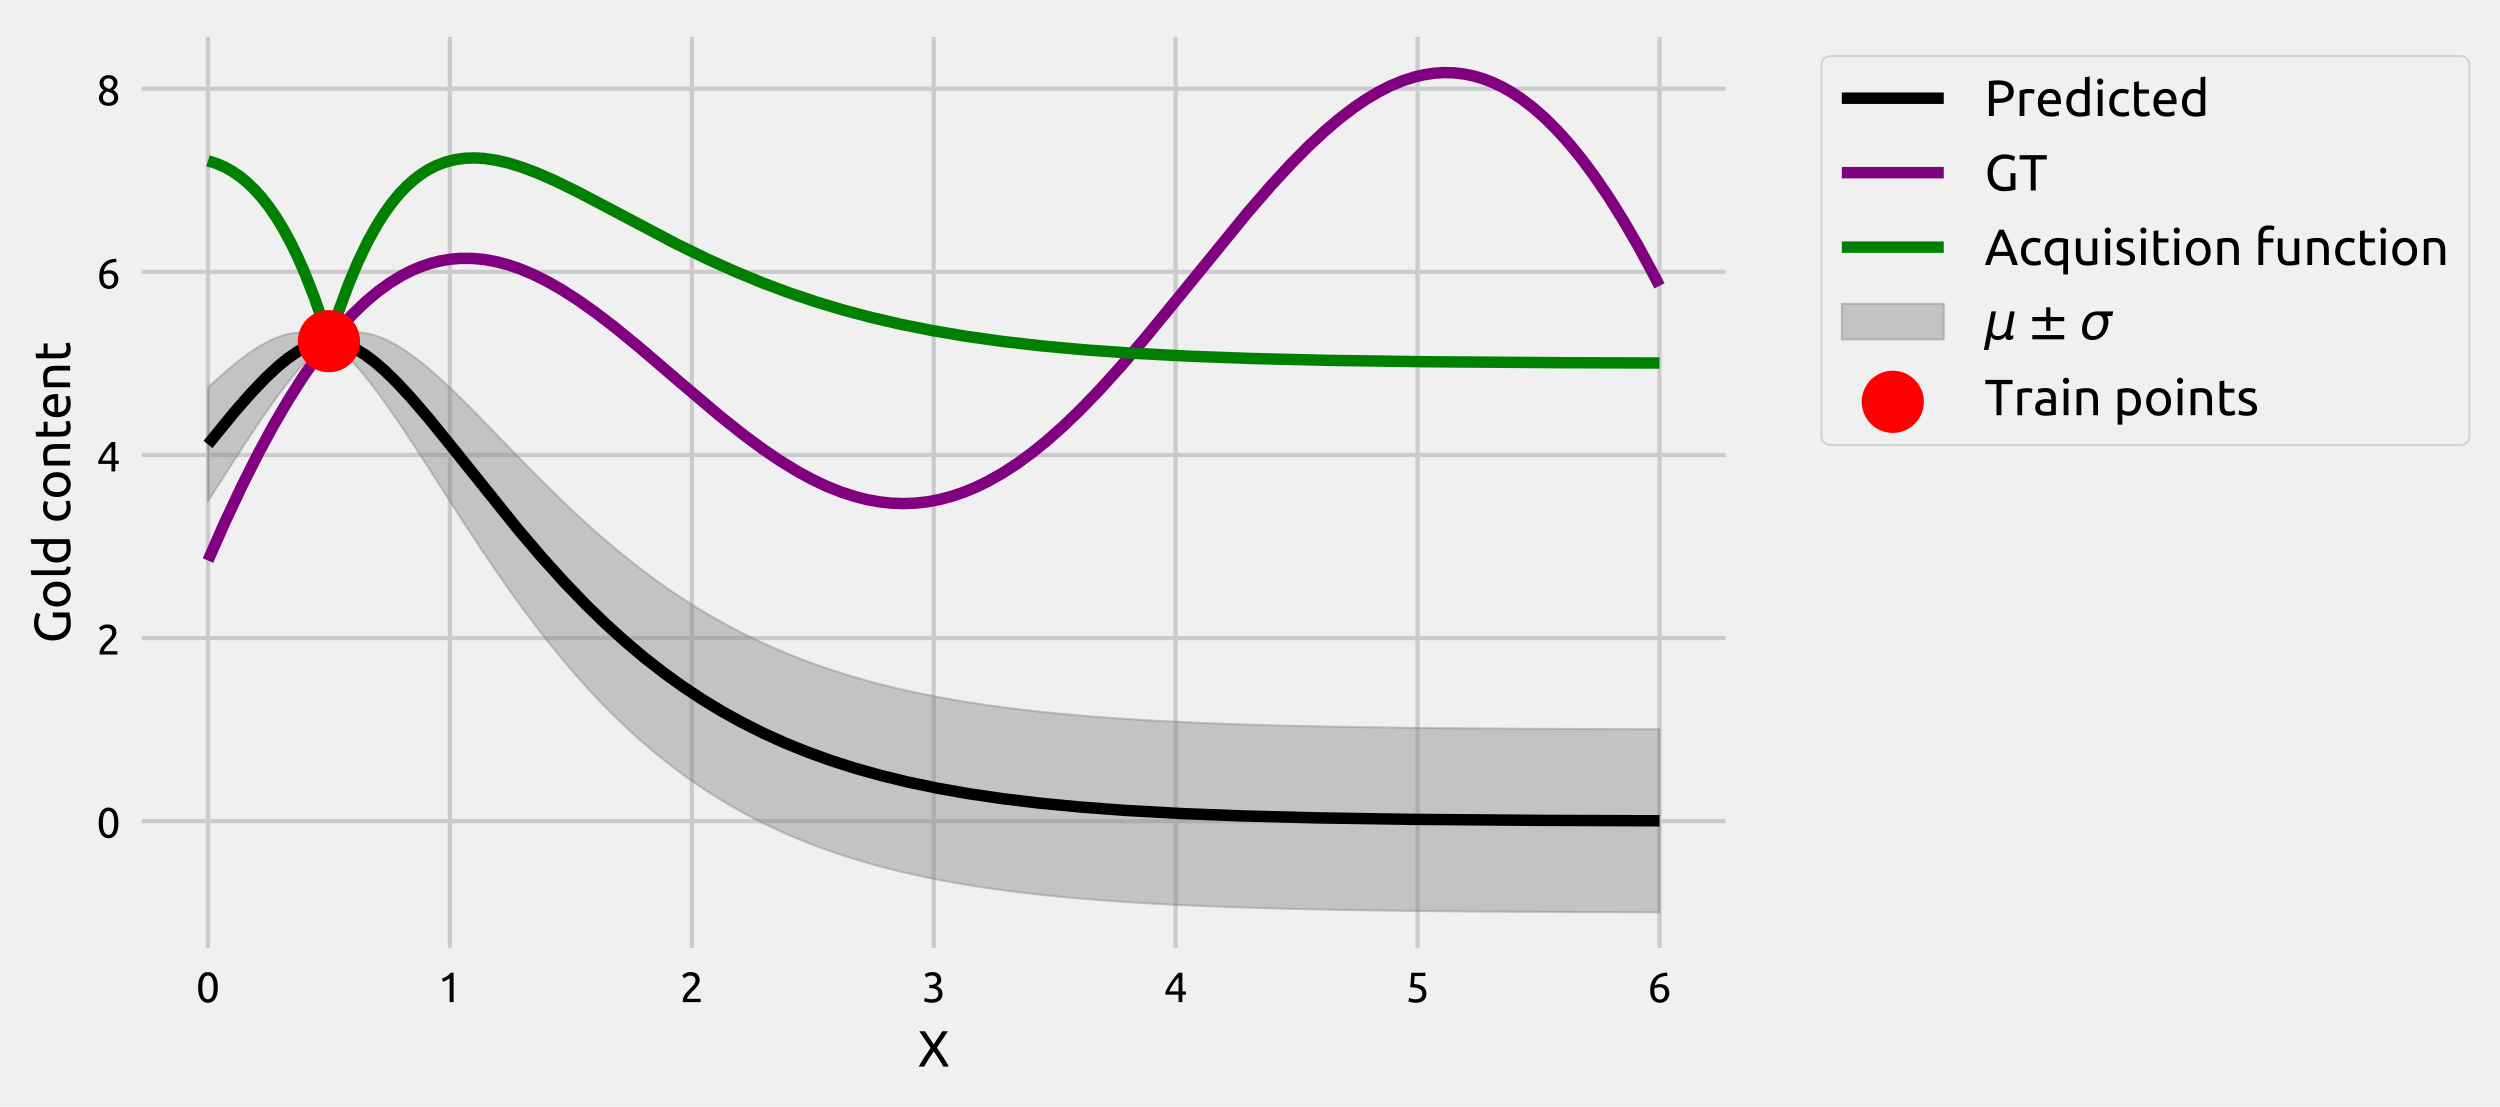 <?xml version="1.0" encoding="utf-8" standalone="no"?>
<!DOCTYPE svg PUBLIC "-//W3C//DTD SVG 1.1//EN"
  "http://www.w3.org/Graphics/SVG/1.1/DTD/svg11.dtd">
<!-- Created with matplotlib (https://matplotlib.org/) -->
<svg height="260.481pt" version="1.1" viewBox="0 0 588.477 260.481" width="588.477pt" xmlns="http://www.w3.org/2000/svg" xmlns:xlink="http://www.w3.org/1999/xlink">
 <defs>
  <style type="text/css">
*{stroke-linecap:butt;stroke-linejoin:round;white-space:pre;}
  </style>
 </defs>
 <g id="figure_1">
  <g id="patch_1">
   <path d="M 0 260.481 
L 588.477 260.481 
L 588.477 0 
L 0 0 
z
" style="fill:#f0f0f0;"/>
  </g>
  <g id="axes_1">
   <g id="patch_2">
    <path d="M 31.872 224.64 
L 407.712 224.64 
L 407.712 7.2 
L 31.872 7.2 
z
" style="fill:#f0f0f0;"/>
   </g>
   <g id="matplotlib.axis_1">
    <g id="xtick_1">
     <g id="line2d_1">
      <path clip-path="url(#p1903440e24)" d="M 48.956 224.64 
L 48.956 7.2 
" style="fill:none;stroke:#cbcbcb;"/>
     </g>
     <g id="line2d_2"/>
     <g id="text_1">
      <!-- 0 -->
      <defs>
       <path d="M 5 34.703 
Q 5 52.094 11.141 61.5 
Q 17.297 70.906 28.203 70.906 
Q 39.094 70.906 45.25 61.5 
Q 51.406 52.094 51.406 34.703 
Q 51.406 17.297 45.25 7.891 
Q 39.094 -1.5 28.203 -1.5 
Q 17.297 -1.5 11.141 7.891 
Q 5 17.297 5 34.703 
z
M 41.594 34.703 
Q 41.594 40.406 40.938 45.5 
Q 40.297 50.594 38.75 54.391 
Q 37.203 58.203 34.594 60.453 
Q 32 62.703 28.203 62.703 
Q 24.406 62.703 21.797 60.453 
Q 19.203 58.203 17.641 54.391 
Q 16.094 50.594 15.438 45.5 
Q 14.797 40.406 14.797 34.703 
Q 14.797 29 15.438 23.891 
Q 16.094 18.797 17.641 15 
Q 19.203 11.203 21.797 8.953 
Q 24.406 6.703 28.203 6.703 
Q 32 6.703 34.594 8.953 
Q 37.203 11.203 38.75 15 
Q 40.297 18.797 40.938 23.891 
Q 41.594 29 41.594 34.703 
z
" id="Ubuntu-48"/>
      </defs>
      <g transform="translate(46.135 235.899)scale(0.1 -0.1)">
       <use xlink:href="#Ubuntu-48"/>
      </g>
     </g>
    </g>
    <g id="xtick_2">
     <g id="line2d_3">
      <path clip-path="url(#p1903440e24)" d="M 105.901 224.64 
L 105.901 7.2 
" style="fill:none;stroke:#cbcbcb;"/>
     </g>
     <g id="line2d_4"/>
     <g id="text_2">
      <!-- 1 -->
      <defs>
       <path d="M 9.297 55 
Q 15 57.203 20.391 60.641 
Q 25.797 64.094 30.297 69.297 
L 36.906 69.297 
L 36.906 0 
L 27.594 0 
L 27.594 56.406 
Q 26.406 55.297 24.656 54.094 
Q 22.906 52.906 20.844 51.797 
Q 18.797 50.703 16.547 49.703 
Q 14.297 48.703 12.203 48 
z
" id="Ubuntu-49"/>
      </defs>
      <g transform="translate(103.081 235.899)scale(0.1 -0.1)">
       <use xlink:href="#Ubuntu-49"/>
      </g>
     </g>
    </g>
    <g id="xtick_3">
     <g id="line2d_5">
      <path clip-path="url(#p1903440e24)" d="M 162.846 224.64 
L 162.846 7.2 
" style="fill:none;stroke:#cbcbcb;"/>
     </g>
     <g id="line2d_6"/>
     <g id="text_3">
      <!-- 2 -->
      <defs>
       <path d="M 46.703 51.594 
Q 46.703 48 45.25 44.641 
Q 43.797 41.297 41.391 38.047 
Q 39 34.797 36 31.641 
Q 33 28.5 30 25.5 
Q 28.297 23.797 26.047 21.5 
Q 23.797 19.203 21.797 16.703 
Q 19.797 14.203 18.438 11.891 
Q 17.094 9.594 17.094 7.906 
L 49 7.906 
L 49 0 
L 7 0 
Q 6.906 0.594 6.906 1.188 
Q 6.906 1.797 6.906 2.297 
Q 6.906 7 8.453 11.047 
Q 10 15.094 12.5 18.688 
Q 15 22.297 18.094 25.5 
Q 21.203 28.703 24.203 31.703 
Q 26.703 34.094 28.953 36.438 
Q 31.203 38.797 32.953 41.141 
Q 34.703 43.5 35.75 46 
Q 36.797 48.5 36.797 51.297 
Q 36.797 54.297 35.844 56.391 
Q 34.906 58.5 33.297 59.891 
Q 31.703 61.297 29.547 61.938 
Q 27.406 62.594 25 62.594 
Q 22.094 62.594 19.688 61.797 
Q 17.297 61 15.391 59.953 
Q 13.5 58.906 12.203 57.75 
Q 10.906 56.594 10.203 56 
L 5.594 62.594 
Q 6.5 63.594 8.297 65.047 
Q 10.094 66.5 12.594 67.797 
Q 15.094 69.094 18.188 70 
Q 21.297 70.906 24.906 70.906 
Q 35.797 70.906 41.25 65.844 
Q 46.703 60.797 46.703 51.594 
z
" id="Ubuntu-50"/>
      </defs>
      <g transform="translate(160.026 235.899)scale(0.1 -0.1)">
       <use xlink:href="#Ubuntu-50"/>
      </g>
     </g>
    </g>
    <g id="xtick_4">
     <g id="line2d_7">
      <path clip-path="url(#p1903440e24)" d="M 219.792 224.64 
L 219.792 7.2 
" style="fill:none;stroke:#cbcbcb;"/>
     </g>
     <g id="line2d_8"/>
     <g id="text_4">
      <!-- 3 -->
      <defs>
       <path d="M 22.594 6.797 
Q 31.5 6.797 35.344 10.297 
Q 39.203 13.797 39.203 19.703 
Q 39.203 23.5 37.594 26.094 
Q 36 28.703 33.391 30.25 
Q 30.797 31.797 27.344 32.438 
Q 23.906 33.094 20.297 33.094 
L 17.906 33.094 
L 17.906 40.703 
L 21.203 40.703 
Q 23.703 40.703 26.344 41.203 
Q 29 41.703 31.203 43 
Q 33.406 44.297 34.797 46.547 
Q 36.203 48.797 36.203 52.203 
Q 36.203 55 35.203 57 
Q 34.203 59 32.547 60.297 
Q 30.906 61.594 28.75 62.141 
Q 26.594 62.703 24.203 62.703 
Q 19.406 62.703 16.047 61.297 
Q 12.703 59.906 10.406 58.406 
L 6.797 65.5 
Q 8 66.297 9.844 67.25 
Q 11.703 68.203 14 69 
Q 16.297 69.797 18.938 70.344 
Q 21.594 70.906 24.5 70.906 
Q 30 70.906 34 69.547 
Q 38 68.203 40.594 65.75 
Q 43.203 63.297 44.5 59.938 
Q 45.797 56.594 45.797 52.703 
Q 45.797 47.297 42.688 43.438 
Q 39.594 39.594 35.203 37.594 
Q 37.906 36.797 40.406 35.297 
Q 42.906 33.797 44.75 31.5 
Q 46.594 29.203 47.75 26.203 
Q 48.906 23.203 48.906 19.5 
Q 48.906 15 47.344 11.141 
Q 45.797 7.297 42.547 4.5 
Q 39.297 1.703 34.391 0.094 
Q 29.5 -1.5 22.797 -1.5 
Q 20.203 -1.5 17.453 -1.094 
Q 14.703 -0.703 12.297 -0.094 
Q 9.906 0.5 8.094 1.094 
Q 6.297 1.703 5.5 2.094 
L 7.297 10.203 
Q 9 9.406 12.953 8.094 
Q 16.906 6.797 22.594 6.797 
z
" id="Ubuntu-51"/>
      </defs>
      <g transform="translate(216.972 235.899)scale(0.1 -0.1)">
       <use xlink:href="#Ubuntu-51"/>
      </g>
     </g>
    </g>
    <g id="xtick_5">
     <g id="line2d_9">
      <path clip-path="url(#p1903440e24)" d="M 276.737 224.64 
L 276.737 7.2 
" style="fill:none;stroke:#cbcbcb;"/>
     </g>
     <g id="line2d_10"/>
     <g id="text_5">
      <!-- 4 -->
      <defs>
       <path d="M 4 24 
Q 5.906 28.406 9.203 34.25 
Q 12.5 40.094 16.641 46.297 
Q 20.797 52.5 25.547 58.5 
Q 30.297 64.5 35.094 69.297 
L 44 69.297 
L 44 25.297 
L 52.203 25.297 
L 52.203 17.703 
L 44 17.703 
L 44 0 
L 35 0 
L 35 17.703 
L 4 17.703 
z
M 35 58.297 
Q 32 55.094 28.953 51.141 
Q 25.906 47.203 23 42.891 
Q 20.094 38.594 17.547 34.094 
Q 15 29.594 13 25.297 
L 35 25.297 
z
" id="Ubuntu-52"/>
      </defs>
      <g transform="translate(273.917 235.899)scale(0.1 -0.1)">
       <use xlink:href="#Ubuntu-52"/>
      </g>
     </g>
    </g>
    <g id="xtick_6">
     <g id="line2d_11">
      <path clip-path="url(#p1903440e24)" d="M 333.683 224.64 
L 333.683 7.2 
" style="fill:none;stroke:#cbcbcb;"/>
     </g>
     <g id="line2d_12"/>
     <g id="text_6">
      <!-- 5 -->
      <defs>
       <path d="M 19.906 42.594 
Q 35 42 42.047 36 
Q 49.094 30 49.094 19.703 
Q 49.094 15.094 47.547 11.188 
Q 46 7.297 42.844 4.5 
Q 39.703 1.703 34.891 0.094 
Q 30.094 -1.5 23.5 -1.5 
Q 20.906 -1.5 18.203 -1.094 
Q 15.5 -0.703 13.203 -0.094 
Q 10.906 0.5 9.094 1.094 
Q 7.297 1.703 6.5 2.094 
L 8.297 10.203 
Q 10 9.406 13.844 8.094 
Q 17.703 6.797 23.297 6.797 
Q 27.797 6.797 30.844 7.797 
Q 33.906 8.797 35.797 10.5 
Q 37.703 12.203 38.547 14.453 
Q 39.406 16.703 39.406 19.203 
Q 39.406 23 38.094 25.953 
Q 36.797 28.906 33.5 30.906 
Q 30.203 32.906 24.703 33.953 
Q 19.203 35 10.797 35 
Q 11.406 39.906 11.75 44.203 
Q 12.094 48.5 12.391 52.594 
Q 12.703 56.703 12.891 60.75 
Q 13.094 64.797 13.297 69.297 
L 46.703 69.297 
L 46.703 61.406 
L 21.406 61.406 
Q 21.297 59.906 21.094 57.344 
Q 20.906 54.797 20.703 52.047 
Q 20.5 49.297 20.297 46.688 
Q 20.094 44.094 19.906 42.594 
z
" id="Ubuntu-53"/>
      </defs>
      <g transform="translate(330.862 235.899)scale(0.1 -0.1)">
       <use xlink:href="#Ubuntu-53"/>
      </g>
     </g>
    </g>
    <g id="xtick_7">
     <g id="line2d_13">
      <path clip-path="url(#p1903440e24)" d="M 390.628 224.64 
L 390.628 7.2 
" style="fill:none;stroke:#cbcbcb;"/>
     </g>
     <g id="line2d_14"/>
     <g id="text_7">
      <!-- 6 -->
      <defs>
       <path d="M 6.297 27.797 
Q 6.297 37.906 9.094 45.656 
Q 11.906 53.406 17.047 58.703 
Q 22.203 64 29.547 66.75 
Q 36.906 69.5 46.094 69.594 
L 46.797 61.797 
Q 40.906 61.703 36.047 60.5 
Q 31.203 59.297 27.391 56.688 
Q 23.594 54.094 21 49.938 
Q 18.406 45.797 17.094 39.703 
Q 19.703 40.906 22.953 41.703 
Q 26.203 42.5 29.703 42.5 
Q 35.594 42.5 39.688 40.703 
Q 43.797 38.906 46.391 35.953 
Q 49 33 50.141 29.141 
Q 51.297 25.297 51.297 21.094 
Q 51.297 17.297 50 13.297 
Q 48.703 9.297 46.047 6 
Q 43.406 2.703 39.297 0.594 
Q 35.203 -1.5 29.594 -1.5 
Q 18.203 -1.5 12.25 6.297 
Q 6.297 14.094 6.297 27.797 
z
M 28.703 34.906 
Q 25.203 34.906 22.203 34.25 
Q 19.203 33.594 16.203 32.297 
Q 16.094 31.203 16.047 30.047 
Q 16 28.906 16 27.797 
Q 16 23.406 16.594 19.5 
Q 17.203 15.594 18.75 12.641 
Q 20.297 9.703 22.891 7.953 
Q 25.5 6.203 29.5 6.203 
Q 32.797 6.203 35.094 7.594 
Q 37.406 9 38.906 11.203 
Q 40.406 13.406 41.047 15.953 
Q 41.703 18.5 41.703 20.906 
Q 41.703 27.703 38.453 31.297 
Q 35.203 34.906 28.703 34.906 
z
" id="Ubuntu-54"/>
      </defs>
      <g transform="translate(387.808 235.899)scale(0.1 -0.1)">
       <use xlink:href="#Ubuntu-54"/>
      </g>
     </g>
    </g>
    <g id="text_8">
     <!-- X -->
     <defs>
      <path d="M 50.203 0 
Q 48.703 3 46.594 6.641 
Q 44.5 10.297 42 14.25 
Q 39.5 18.203 36.797 22.141 
Q 34.094 26.094 31.594 29.594 
Q 29.094 26.094 26.391 22.141 
Q 23.703 18.203 21.25 14.25 
Q 18.797 10.297 16.641 6.641 
Q 14.5 3 13 0 
L 2.297 0 
Q 6.797 8.797 12.75 17.891 
Q 18.703 27 25.406 36.594 
L 3.203 69.297 
L 14.406 69.297 
L 31.5 43.5 
L 48.406 69.297 
L 59.5 69.297 
L 37.703 37 
Q 44.5 27.297 50.5 18.094 
Q 56.5 8.906 61.094 0 
z
" id="Ubuntu-88"/>
     </defs>
     <g transform="translate(216.006 251.061)scale(0.12 -0.12)">
      <use xlink:href="#Ubuntu-88"/>
     </g>
    </g>
   </g>
   <g id="matplotlib.axis_2">
    <g id="ytick_1">
     <g id="line2d_15">
      <path clip-path="url(#p1903440e24)" d="M 31.872 193.292 
L 407.712 193.292 
" style="fill:none;stroke:#cbcbcb;"/>
     </g>
     <g id="line2d_16"/>
     <g id="text_9">
      <!-- 0 -->
      <g transform="translate(22.731 197.172)scale(0.1 -0.1)">
       <use xlink:href="#Ubuntu-48"/>
      </g>
     </g>
    </g>
    <g id="ytick_2">
     <g id="line2d_17">
      <path clip-path="url(#p1903440e24)" d="M 31.872 150.191 
L 407.712 150.191 
" style="fill:none;stroke:#cbcbcb;"/>
     </g>
     <g id="line2d_18"/>
     <g id="text_10">
      <!-- 2 -->
      <g transform="translate(22.731 154.071)scale(0.1 -0.1)">
       <use xlink:href="#Ubuntu-50"/>
      </g>
     </g>
    </g>
    <g id="ytick_3">
     <g id="line2d_19">
      <path clip-path="url(#p1903440e24)" d="M 31.872 107.09 
L 407.712 107.09 
" style="fill:none;stroke:#cbcbcb;"/>
     </g>
     <g id="line2d_20"/>
     <g id="text_11">
      <!-- 4 -->
      <g transform="translate(22.731 110.969)scale(0.1 -0.1)">
       <use xlink:href="#Ubuntu-52"/>
      </g>
     </g>
    </g>
    <g id="ytick_4">
     <g id="line2d_21">
      <path clip-path="url(#p1903440e24)" d="M 31.872 63.988 
L 407.712 63.988 
" style="fill:none;stroke:#cbcbcb;"/>
     </g>
     <g id="line2d_22"/>
     <g id="text_12">
      <!-- 6 -->
      <g transform="translate(22.731 67.868)scale(0.1 -0.1)">
       <use xlink:href="#Ubuntu-54"/>
      </g>
     </g>
    </g>
    <g id="ytick_5">
     <g id="line2d_23">
      <path clip-path="url(#p1903440e24)" d="M 31.872 20.887 
L 407.712 20.887 
" style="fill:none;stroke:#cbcbcb;"/>
     </g>
     <g id="line2d_24"/>
     <g id="text_13">
      <!-- 8 -->
      <defs>
       <path d="M 50.906 18 
Q 50.906 13.797 49.453 10.25 
Q 48 6.703 45.141 4.047 
Q 42.297 1.406 38 -0.047 
Q 33.703 -1.5 28.094 -1.5 
Q 21.594 -1.5 17.25 0.344 
Q 12.906 2.203 10.297 5 
Q 7.703 7.797 6.594 11.141 
Q 5.5 14.5 5.5 17.5 
Q 5.5 20.406 6.453 23.047 
Q 7.406 25.703 8.953 28 
Q 10.5 30.297 12.547 32.141 
Q 14.594 34 16.906 35.406 
Q 7.094 41 7.094 51.906 
Q 7.094 55.703 8.594 59.141 
Q 10.094 62.594 12.844 65.188 
Q 15.594 67.797 19.5 69.344 
Q 23.406 70.906 28.203 70.906 
Q 33.797 70.906 37.797 69.203 
Q 41.797 67.5 44.344 64.844 
Q 46.906 62.203 48.047 59 
Q 49.203 55.797 49.203 52.797 
Q 49.203 49.906 48.344 47.344 
Q 47.5 44.797 46.047 42.594 
Q 44.594 40.406 42.75 38.703 
Q 40.906 37 38.906 35.703 
Q 50.703 30.094 50.906 18 
z
M 14.906 17.406 
Q 14.906 15.594 15.547 13.641 
Q 16.203 11.703 17.797 10.047 
Q 19.406 8.406 21.906 7.297 
Q 24.406 6.203 28.203 6.203 
Q 31.594 6.203 34.141 7.203 
Q 36.703 8.203 38.297 9.75 
Q 39.906 11.297 40.703 13.297 
Q 41.5 15.297 41.5 17.406 
Q 41.5 20.594 40.297 23 
Q 39.094 25.406 36.844 27.203 
Q 34.594 29 31.438 30.25 
Q 28.297 31.5 24.297 32.406 
Q 19.797 29.906 17.344 26.203 
Q 14.906 22.5 14.906 17.406 
z
M 39.906 52.906 
Q 39.906 54.406 39.25 56.203 
Q 38.594 58 37.188 59.547 
Q 35.797 61.094 33.594 62.141 
Q 31.406 63.203 28.203 63.203 
Q 25 63.203 22.75 62.203 
Q 20.5 61.203 19.094 59.641 
Q 17.703 58.094 17.047 56.25 
Q 16.406 54.406 16.406 52.594 
Q 16.406 50.406 17.203 48.203 
Q 18 46 19.703 44.094 
Q 21.406 42.203 24.156 40.703 
Q 26.906 39.203 30.703 38.297 
Q 34.906 40.797 37.406 44.141 
Q 39.906 47.5 39.906 52.906 
z
" id="Ubuntu-56"/>
      </defs>
      <g transform="translate(22.731 24.766)scale(0.1 -0.1)">
       <use xlink:href="#Ubuntu-56"/>
      </g>
     </g>
    </g>
    <g id="text_14">
     <!-- Gold content -->
     <defs>
      <path d="M 50.906 34.094 
L 60.594 34.094 
L 60.594 1.703 
Q 59.406 1.297 57.156 0.797 
Q 54.906 0.297 51.953 -0.203 
Q 49 -0.703 45.5 -1.047 
Q 42 -1.406 38.406 -1.406 
Q 31.094 -1.406 25.094 1 
Q 19.094 3.406 14.797 8 
Q 10.5 12.594 8.141 19.297 
Q 5.797 26 5.797 34.703 
Q 5.797 43.406 8.438 50.156 
Q 11.094 56.906 15.594 61.5 
Q 20.094 66.094 26.141 68.5 
Q 32.203 70.906 39.094 70.906 
Q 43.797 70.906 47.438 70.297 
Q 51.094 69.703 53.688 68.891 
Q 56.297 68.094 57.938 67.297 
Q 59.594 66.5 60.203 66.094 
L 57.094 58 
Q 54.203 59.906 49.391 61.156 
Q 44.594 62.406 39.594 62.406 
Q 34.297 62.406 29.938 60.5 
Q 25.594 58.594 22.547 55 
Q 19.5 51.406 17.797 46.25 
Q 16.094 41.094 16.094 34.703 
Q 16.094 28.5 17.547 23.391 
Q 19 18.297 21.953 14.641 
Q 24.906 11 29.25 9 
Q 33.594 7 39.5 7 
Q 43.703 7 46.641 7.453 
Q 49.594 7.906 50.906 8.297 
z
" id="Ubuntu-71"/>
      <path d="M 53.906 26 
Q 53.906 19.797 52.094 14.797 
Q 50.297 9.797 47.047 6.188 
Q 43.797 2.594 39.297 0.641 
Q 34.797 -1.297 29.5 -1.297 
Q 24.203 -1.297 19.703 0.641 
Q 15.203 2.594 11.953 6.188 
Q 8.703 9.797 6.891 14.797 
Q 5.094 19.797 5.094 26 
Q 5.094 32.094 6.891 37.141 
Q 8.703 42.203 11.953 45.797 
Q 15.203 49.406 19.703 51.344 
Q 24.203 53.297 29.5 53.297 
Q 34.797 53.297 39.297 51.344 
Q 43.797 49.406 47.047 45.797 
Q 50.297 42.203 52.094 37.141 
Q 53.906 32.094 53.906 26 
z
M 44.203 26 
Q 44.203 34.797 40.25 39.938 
Q 36.297 45.094 29.5 45.094 
Q 22.703 45.094 18.75 39.938 
Q 14.797 34.797 14.797 26 
Q 14.797 17.203 18.75 12.047 
Q 22.703 6.906 29.5 6.906 
Q 36.297 6.906 40.25 12.047 
Q 44.203 17.203 44.203 26 
z
" id="Ubuntu-111"/>
      <path d="M 23.594 -1 
Q 15 -0.797 11.391 2.703 
Q 7.797 6.203 7.797 13.594 
L 7.797 76 
L 17.094 77.594 
L 17.094 15.094 
Q 17.094 12.797 17.5 11.297 
Q 17.906 9.797 18.797 8.891 
Q 19.703 8 21.203 7.547 
Q 22.703 7.094 24.906 6.797 
z
" id="Ubuntu-108"/>
      <path d="M 41.594 41 
Q 39.906 42.406 36.703 43.703 
Q 33.5 45 29.703 45 
Q 25.703 45 22.844 43.547 
Q 20 42.094 18.203 39.547 
Q 16.406 37 15.594 33.5 
Q 14.797 30 14.797 26 
Q 14.797 16.906 19.297 11.953 
Q 23.797 7 31.297 7 
Q 35.094 7 37.641 7.344 
Q 40.203 7.703 41.594 8.094 
z
M 41.594 76 
L 50.906 77.594 
L 50.906 1.5 
Q 47.703 0.594 42.703 -0.297 
Q 37.703 -1.203 31.203 -1.203 
Q 25.203 -1.203 20.391 0.688 
Q 15.594 2.594 12.188 6.094 
Q 8.797 9.594 6.938 14.641 
Q 5.094 19.703 5.094 26 
Q 5.094 32 6.641 37 
Q 8.203 42 11.203 45.594 
Q 14.203 49.203 18.547 51.203 
Q 22.906 53.203 28.5 53.203 
Q 33 53.203 36.453 52 
Q 39.906 50.797 41.594 49.703 
z
" id="Ubuntu-100"/>
      <path id="Ubuntu-32"/>
      <path d="M 30.594 -1.203 
Q 24.297 -1.203 19.547 0.797 
Q 14.797 2.797 11.547 6.391 
Q 8.297 10 6.688 14.953 
Q 5.094 19.906 5.094 25.906 
Q 5.094 31.906 6.844 36.906 
Q 8.594 41.906 11.797 45.547 
Q 15 49.203 19.641 51.25 
Q 24.297 53.297 30 53.297 
Q 33.5 53.297 37 52.688 
Q 40.5 52.094 43.703 50.797 
L 41.594 42.906 
Q 39.5 43.906 36.75 44.5 
Q 34 45.094 30.906 45.094 
Q 23.094 45.094 18.938 40.188 
Q 14.797 35.297 14.797 25.906 
Q 14.797 21.703 15.75 18.203 
Q 16.703 14.703 18.75 12.203 
Q 20.797 9.703 24 8.344 
Q 27.203 7 31.797 7 
Q 35.5 7 38.5 7.703 
Q 41.5 8.406 43.203 9.203 
L 44.5 1.406 
Q 43.703 0.906 42.203 0.453 
Q 40.703 0 38.797 -0.344 
Q 36.906 -0.703 34.75 -0.953 
Q 32.594 -1.203 30.594 -1.203 
z
" id="Ubuntu-99"/>
      <path d="M 8 50.5 
Q 11.203 51.297 16.5 52.188 
Q 21.797 53.094 28.703 53.094 
Q 34.906 53.094 39 51.344 
Q 43.094 49.594 45.547 46.438 
Q 48 43.297 49 38.891 
Q 50 34.5 50 29.203 
L 50 0 
L 40.703 0 
L 40.703 27.203 
Q 40.703 32 40.047 35.391 
Q 39.406 38.797 37.906 40.891 
Q 36.406 43 33.906 43.953 
Q 31.406 44.906 27.703 44.906 
Q 26.203 44.906 24.594 44.797 
Q 23 44.703 21.547 44.547 
Q 20.094 44.406 18.938 44.203 
Q 17.797 44 17.297 43.906 
L 17.297 0 
L 8 0 
z
" id="Ubuntu-110"/>
      <path d="M 16.703 52 
L 36.406 52 
L 36.406 44.203 
L 16.703 44.203 
L 16.703 20.203 
Q 16.703 16.297 17.297 13.75 
Q 17.906 11.203 19.094 9.75 
Q 20.297 8.297 22.094 7.688 
Q 23.906 7.094 26.297 7.094 
Q 30.5 7.094 33.047 8.047 
Q 35.594 9 36.594 9.406 
L 38.406 1.703 
Q 37 1 33.5 -0.047 
Q 30 -1.094 25.5 -1.094 
Q 20.203 -1.094 16.75 0.25 
Q 13.297 1.594 11.188 4.297 
Q 9.094 7 8.25 10.953 
Q 7.406 14.906 7.406 20.094 
L 7.406 66.5 
L 16.703 68.094 
z
" id="Ubuntu-116"/>
      <path d="M 5.094 25.906 
Q 5.094 32.797 7.094 37.938 
Q 9.094 43.094 12.391 46.5 
Q 15.703 49.906 20 51.594 
Q 24.297 53.297 28.797 53.297 
Q 39.297 53.297 44.891 46.75 
Q 50.5 40.203 50.5 26.797 
Q 50.5 26.203 50.5 25.25 
Q 50.5 24.297 50.406 23.5 
L 14.797 23.5 
Q 15.406 15.406 19.5 11.203 
Q 23.594 7 32.297 7 
Q 37.203 7 40.547 7.844 
Q 43.906 8.703 45.594 9.5 
L 46.906 1.703 
Q 45.203 0.797 40.953 -0.203 
Q 36.703 -1.203 31.297 -1.203 
Q 24.5 -1.203 19.547 0.844 
Q 14.594 2.906 11.391 6.5 
Q 8.203 10.094 6.641 15.047 
Q 5.094 20 5.094 25.906 
z
M 40.797 31 
Q 40.906 37.297 37.656 41.344 
Q 34.406 45.406 28.703 45.406 
Q 25.5 45.406 23.047 44.156 
Q 20.594 42.906 18.891 40.906 
Q 17.203 38.906 16.25 36.297 
Q 15.297 33.703 15 31 
z
" id="Ubuntu-101"/>
     </defs>
     <g transform="translate(16.511 151.446)rotate(-90)scale(0.12 -0.12)">
      <use xlink:href="#Ubuntu-71"/>
      <use x="67.2" xlink:href="#Ubuntu-111"/>
      <use x="126.2" xlink:href="#Ubuntu-108"/>
      <use x="153.5" xlink:href="#Ubuntu-100"/>
      <use x="212.4" xlink:href="#Ubuntu-32"/>
      <use x="235.5" xlink:href="#Ubuntu-99"/>
      <use x="281.984" xlink:href="#Ubuntu-111"/>
      <use x="340.984" xlink:href="#Ubuntu-110"/>
      <use x="398.384" xlink:href="#Ubuntu-116"/>
      <use x="438.569" xlink:href="#Ubuntu-101"/>
      <use x="494.469" xlink:href="#Ubuntu-110"/>
      <use x="551.869" xlink:href="#Ubuntu-116"/>
     </g>
    </g>
   </g>
   <g id="PolyCollection_1">
    <defs>
     <path d="M 48.956 -142.509 
L 48.956 -169.216 
L 49.526 -169.755 
L 50.096 -170.288 
L 50.667 -170.816 
L 51.237 -171.338 
L 51.808 -171.853 
L 52.378 -172.361 
L 52.948 -172.862 
L 53.519 -173.356 
L 54.089 -173.842 
L 54.66 -174.319 
L 55.23 -174.787 
L 55.8 -175.246 
L 56.371 -175.696 
L 56.941 -176.135 
L 57.512 -176.564 
L 58.082 -176.981 
L 58.652 -177.387 
L 59.223 -177.781 
L 59.793 -178.163 
L 60.364 -178.531 
L 60.934 -178.885 
L 61.504 -179.225 
L 62.075 -179.55 
L 62.645 -179.86 
L 63.216 -180.153 
L 63.786 -180.43 
L 64.356 -180.69 
L 64.927 -180.932 
L 65.497 -181.154 
L 66.068 -181.358 
L 66.638 -181.541 
L 67.208 -181.704 
L 67.779 -181.845 
L 68.349 -181.964 
L 68.92 -182.06 
L 69.49 -182.132 
L 70.061 -182.179 
L 70.631 -182.201 
L 71.201 -182.196 
L 71.772 -182.164 
L 72.342 -182.103 
L 72.913 -182.014 
L 73.483 -181.895 
L 74.053 -181.744 
L 74.624 -181.562 
L 75.194 -181.346 
L 75.765 -181.097 
L 76.335 -180.812 
L 76.905 -180.492 
L 77.476 -180.196 
L 78.046 -180.548 
L 78.617 -180.862 
L 79.187 -181.141 
L 79.757 -181.385 
L 80.328 -181.595 
L 80.898 -181.772 
L 81.469 -181.917 
L 82.039 -182.031 
L 82.609 -182.115 
L 83.18 -182.171 
L 83.75 -182.198 
L 84.321 -182.199 
L 84.891 -182.173 
L 85.461 -182.121 
L 86.032 -182.046 
L 86.602 -181.946 
L 87.173 -181.823 
L 87.743 -181.678 
L 88.313 -181.512 
L 88.884 -181.325 
L 89.454 -181.119 
L 90.025 -180.893 
L 90.595 -180.648 
L 91.165 -180.385 
L 91.736 -180.106 
L 92.306 -179.809 
L 92.877 -179.497 
L 93.447 -179.169 
L 94.018 -178.827 
L 94.588 -178.47 
L 95.158 -178.1 
L 95.729 -177.717 
L 96.299 -177.321 
L 96.87 -176.913 
L 97.44 -176.493 
L 98.01 -176.063 
L 98.581 -175.622 
L 99.151 -175.171 
L 99.722 -174.71 
L 100.292 -174.24 
L 100.862 -173.761 
L 101.433 -173.274 
L 102.003 -172.779 
L 102.574 -172.277 
L 103.144 -171.767 
L 103.714 -171.251 
L 104.285 -170.728 
L 104.855 -170.2 
L 105.426 -169.665 
L 105.996 -169.125 
L 106.566 -168.581 
L 107.137 -168.031 
L 107.707 -167.477 
L 108.278 -166.919 
L 108.848 -166.358 
L 109.418 -165.792 
L 109.989 -165.224 
L 110.559 -164.652 
L 111.13 -164.078 
L 111.7 -163.502 
L 112.27 -162.923 
L 112.841 -162.342 
L 113.411 -161.759 
L 113.982 -161.175 
L 114.552 -160.59 
L 115.123 -160.003 
L 115.693 -159.416 
L 116.263 -158.828 
L 116.834 -158.239 
L 117.404 -157.65 
L 117.975 -157.061 
L 118.545 -156.472 
L 119.115 -155.883 
L 119.686 -155.294 
L 120.256 -154.706 
L 120.827 -154.119 
L 121.397 -153.532 
L 121.967 -152.946 
L 122.538 -152.362 
L 123.108 -151.778 
L 123.679 -151.196 
L 124.249 -150.616 
L 124.819 -150.037 
L 125.39 -149.459 
L 125.96 -148.884 
L 126.531 -148.31 
L 127.101 -147.739 
L 127.671 -147.169 
L 128.242 -146.602 
L 128.812 -146.036 
L 129.383 -145.474 
L 129.953 -144.913 
L 130.523 -144.356 
L 131.094 -143.801 
L 131.664 -143.248 
L 132.235 -142.698 
L 132.805 -142.151 
L 133.375 -141.607 
L 133.946 -141.066 
L 134.516 -140.528 
L 135.087 -139.993 
L 135.657 -139.461 
L 136.228 -138.932 
L 136.798 -138.407 
L 137.368 -137.884 
L 137.939 -137.365 
L 138.509 -136.849 
L 139.08 -136.337 
L 139.65 -135.828 
L 140.22 -135.322 
L 140.791 -134.82 
L 141.361 -134.321 
L 141.932 -133.826 
L 142.502 -133.334 
L 143.072 -132.846 
L 143.643 -132.362 
L 144.213 -131.881 
L 144.784 -131.404 
L 145.354 -130.93 
L 145.924 -130.46 
L 146.495 -129.994 
L 147.065 -129.531 
L 147.636 -129.072 
L 148.206 -128.617 
L 148.776 -128.166 
L 149.347 -127.718 
L 149.917 -127.274 
L 150.488 -126.834 
L 151.058 -126.397 
L 151.628 -125.964 
L 152.199 -125.535 
L 152.769 -125.109 
L 153.34 -124.688 
L 153.91 -124.27 
L 154.48 -123.855 
L 155.051 -123.445 
L 155.621 -123.038 
L 156.192 -122.635 
L 156.762 -122.236 
L 157.333 -121.84 
L 157.903 -121.448 
L 158.473 -121.059 
L 159.044 -120.675 
L 159.614 -120.293 
L 160.185 -119.916 
L 160.755 -119.542 
L 161.325 -119.172 
L 161.896 -118.805 
L 162.466 -118.442 
L 163.037 -118.083 
L 163.607 -117.727 
L 164.177 -117.375 
L 164.748 -117.026 
L 165.318 -116.68 
L 165.889 -116.339 
L 166.459 -116 
L 167.029 -115.665 
L 167.6 -115.334 
L 168.17 -115.006 
L 168.741 -114.681 
L 169.311 -114.36 
L 169.881 -114.042 
L 170.452 -113.727 
L 171.022 -113.416 
L 171.593 -113.108 
L 172.163 -112.803 
L 172.733 -112.501 
L 173.304 -112.203 
L 173.874 -111.908 
L 174.445 -111.616 
L 175.015 -111.327 
L 175.585 -111.042 
L 176.156 -110.759 
L 176.726 -110.48 
L 177.297 -110.204 
L 177.867 -109.931 
L 178.437 -109.66 
L 179.008 -109.393 
L 179.578 -109.129 
L 180.149 -108.868 
L 180.719 -108.609 
L 181.29 -108.354 
L 181.86 -108.102 
L 182.43 -107.852 
L 183.001 -107.605 
L 183.571 -107.361 
L 184.142 -107.12 
L 184.712 -106.881 
L 185.282 -106.646 
L 185.853 -106.413 
L 186.423 -106.183 
L 186.994 -105.955 
L 187.564 -105.73 
L 188.134 -105.508 
L 188.705 -105.288 
L 189.275 -105.071 
L 189.846 -104.856 
L 190.416 -104.644 
L 190.986 -104.435 
L 191.557 -104.228 
L 192.127 -104.023 
L 192.698 -103.821 
L 193.268 -103.622 
L 193.838 -103.424 
L 194.409 -103.229 
L 194.979 -103.037 
L 195.55 -102.847 
L 196.12 -102.659 
L 196.69 -102.473 
L 197.261 -102.289 
L 197.831 -102.108 
L 198.402 -101.929 
L 198.972 -101.753 
L 199.542 -101.578 
L 200.113 -101.405 
L 200.683 -101.235 
L 201.254 -101.067 
L 201.824 -100.901 
L 202.395 -100.737 
L 202.965 -100.575 
L 203.535 -100.415 
L 204.106 -100.256 
L 204.676 -100.1 
L 205.247 -99.946 
L 205.817 -99.794 
L 206.387 -99.644 
L 206.958 -99.495 
L 207.528 -99.349 
L 208.099 -99.204 
L 208.669 -99.061 
L 209.239 -98.92 
L 209.81 -98.781 
L 210.38 -98.644 
L 210.951 -98.508 
L 211.521 -98.374 
L 212.091 -98.242 
L 212.662 -98.111 
L 213.232 -97.982 
L 213.803 -97.855 
L 214.373 -97.729 
L 214.943 -97.605 
L 215.514 -97.483 
L 216.084 -97.362 
L 216.655 -97.243 
L 217.225 -97.125 
L 217.795 -97.009 
L 218.366 -96.894 
L 218.936 -96.781 
L 219.507 -96.669 
L 220.077 -96.559 
L 220.647 -96.45 
L 221.218 -96.343 
L 221.788 -96.237 
L 222.359 -96.132 
L 222.929 -96.029 
L 223.5 -95.927 
L 224.07 -95.827 
L 224.64 -95.728 
L 225.211 -95.63 
L 225.781 -95.533 
L 226.352 -95.438 
L 226.922 -95.344 
L 227.492 -95.251 
L 228.063 -95.16 
L 228.633 -95.069 
L 229.204 -94.98 
L 229.774 -94.892 
L 230.344 -94.805 
L 230.915 -94.72 
L 231.485 -94.635 
L 232.056 -94.552 
L 232.626 -94.47 
L 233.196 -94.389 
L 233.767 -94.309 
L 234.337 -94.23 
L 234.908 -94.152 
L 235.478 -94.075 
L 236.048 -93.999 
L 236.619 -93.925 
L 237.189 -93.851 
L 237.76 -93.778 
L 238.33 -93.706 
L 238.9 -93.636 
L 239.471 -93.566 
L 240.041 -93.497 
L 240.612 -93.429 
L 241.182 -93.362 
L 241.752 -93.296 
L 242.323 -93.231 
L 242.893 -93.167 
L 243.464 -93.103 
L 244.034 -93.041 
L 244.605 -92.979 
L 245.175 -92.918 
L 245.745 -92.858 
L 246.316 -92.799 
L 246.886 -92.741 
L 247.457 -92.683 
L 248.027 -92.626 
L 248.597 -92.57 
L 249.168 -92.515 
L 249.738 -92.461 
L 250.309 -92.407 
L 250.879 -92.354 
L 251.449 -92.302 
L 252.02 -92.25 
L 252.59 -92.2 
L 253.161 -92.15 
L 253.731 -92.1 
L 254.301 -92.052 
L 254.872 -92.004 
L 255.442 -91.956 
L 256.013 -91.91 
L 256.583 -91.864 
L 257.153 -91.818 
L 257.724 -91.773 
L 258.294 -91.729 
L 258.865 -91.686 
L 259.435 -91.643 
L 260.005 -91.601 
L 260.576 -91.559 
L 261.146 -91.518 
L 261.717 -91.477 
L 262.287 -91.438 
L 262.857 -91.398 
L 263.428 -91.359 
L 263.998 -91.321 
L 264.569 -91.283 
L 265.139 -91.246 
L 265.709 -91.209 
L 266.28 -91.173 
L 266.85 -91.138 
L 267.421 -91.103 
L 267.991 -91.068 
L 268.562 -91.034 
L 269.132 -91 
L 269.702 -90.967 
L 270.273 -90.934 
L 270.843 -90.902 
L 271.414 -90.87 
L 271.984 -90.839 
L 272.554 -90.808 
L 273.125 -90.777 
L 273.695 -90.747 
L 274.266 -90.718 
L 274.836 -90.689 
L 275.406 -90.66 
L 275.977 -90.632 
L 276.547 -90.604 
L 277.118 -90.576 
L 277.688 -90.549 
L 278.258 -90.522 
L 278.829 -90.496 
L 279.399 -90.47 
L 279.97 -90.444 
L 280.54 -90.419 
L 281.11 -90.394 
L 281.681 -90.37 
L 282.251 -90.346 
L 282.822 -90.322 
L 283.392 -90.298 
L 283.962 -90.275 
L 284.533 -90.252 
L 285.103 -90.23 
L 285.674 -90.208 
L 286.244 -90.186 
L 286.814 -90.164 
L 287.385 -90.143 
L 287.955 -90.122 
L 288.526 -90.102 
L 289.096 -90.082 
L 289.667 -90.062 
L 290.237 -90.042 
L 290.807 -90.022 
L 291.378 -90.003 
L 291.948 -89.984 
L 292.519 -89.966 
L 293.089 -89.948 
L 293.659 -89.929 
L 294.23 -89.912 
L 294.8 -89.894 
L 295.371 -89.877 
L 295.941 -89.86 
L 296.511 -89.843 
L 297.082 -89.827 
L 297.652 -89.81 
L 298.223 -89.794 
L 298.793 -89.778 
L 299.363 -89.763 
L 299.934 -89.748 
L 300.504 -89.732 
L 301.075 -89.718 
L 301.645 -89.703 
L 302.215 -89.688 
L 302.786 -89.674 
L 303.356 -89.66 
L 303.927 -89.646 
L 304.497 -89.633 
L 305.067 -89.619 
L 305.638 -89.606 
L 306.208 -89.593 
L 306.779 -89.58 
L 307.349 -89.567 
L 307.919 -89.555 
L 308.49 -89.543 
L 309.06 -89.531 
L 309.631 -89.519 
L 310.201 -89.507 
L 310.772 -89.495 
L 311.342 -89.484 
L 311.912 -89.473 
L 312.483 -89.462 
L 313.053 -89.451 
L 313.624 -89.44 
L 314.194 -89.429 
L 314.764 -89.419 
L 315.335 -89.409 
L 315.905 -89.398 
L 316.476 -89.388 
L 317.046 -89.379 
L 317.616 -89.369 
L 318.187 -89.359 
L 318.757 -89.35 
L 319.328 -89.341 
L 319.898 -89.332 
L 320.468 -89.323 
L 321.039 -89.314 
L 321.609 -89.305 
L 322.18 -89.297 
L 322.75 -89.288 
L 323.32 -89.28 
L 323.891 -89.272 
L 324.461 -89.263 
L 325.032 -89.255 
L 325.602 -89.248 
L 326.172 -89.24 
L 326.743 -89.232 
L 327.313 -89.225 
L 327.884 -89.217 
L 328.454 -89.21 
L 329.024 -89.203 
L 329.595 -89.196 
L 330.165 -89.189 
L 330.736 -89.182 
L 331.306 -89.175 
L 331.877 -89.169 
L 332.447 -89.162 
L 333.017 -89.156 
L 333.588 -89.149 
L 334.158 -89.143 
L 334.729 -89.137 
L 335.299 -89.131 
L 335.869 -89.125 
L 336.44 -89.119 
L 337.01 -89.113 
L 337.581 -89.107 
L 338.151 -89.102 
L 338.721 -89.096 
L 339.292 -89.091 
L 339.862 -89.085 
L 340.433 -89.08 
L 341.003 -89.075 
L 341.573 -89.07 
L 342.144 -89.065 
L 342.714 -89.06 
L 343.285 -89.055 
L 343.855 -89.05 
L 344.425 -89.045 
L 344.996 -89.04 
L 345.566 -89.036 
L 346.137 -89.031 
L 346.707 -89.027 
L 347.277 -89.022 
L 347.848 -89.018 
L 348.418 -89.014 
L 348.989 -89.01 
L 349.559 -89.005 
L 350.129 -89.001 
L 350.7 -88.997 
L 351.27 -88.993 
L 351.841 -88.989 
L 352.411 -88.986 
L 352.981 -88.982 
L 353.552 -88.978 
L 354.122 -88.974 
L 354.693 -88.971 
L 355.263 -88.967 
L 355.834 -88.964 
L 356.404 -88.96 
L 356.974 -88.957 
L 357.545 -88.953 
L 358.115 -88.95 
L 358.686 -88.947 
L 359.256 -88.944 
L 359.826 -88.941 
L 360.397 -88.937 
L 360.967 -88.934 
L 361.538 -88.931 
L 362.108 -88.928 
L 362.678 -88.925 
L 363.249 -88.923 
L 363.819 -88.92 
L 364.39 -88.917 
L 364.96 -88.914 
L 365.53 -88.911 
L 366.101 -88.909 
L 366.671 -88.906 
L 367.242 -88.904 
L 367.812 -88.901 
L 368.382 -88.899 
L 368.953 -88.896 
L 369.523 -88.894 
L 370.094 -88.891 
L 370.664 -88.889 
L 371.234 -88.887 
L 371.805 -88.884 
L 372.375 -88.882 
L 372.946 -88.88 
L 373.516 -88.878 
L 374.086 -88.875 
L 374.657 -88.873 
L 375.227 -88.871 
L 375.798 -88.869 
L 376.368 -88.867 
L 376.939 -88.865 
L 377.509 -88.863 
L 378.079 -88.861 
L 378.65 -88.859 
L 379.22 -88.858 
L 379.791 -88.856 
L 380.361 -88.854 
L 380.931 -88.852 
L 381.502 -88.85 
L 382.072 -88.849 
L 382.643 -88.847 
L 383.213 -88.845 
L 383.783 -88.844 
L 384.354 -88.842 
L 384.924 -88.84 
L 385.495 -88.839 
L 386.065 -88.837 
L 386.635 -88.836 
L 387.206 -88.834 
L 387.776 -88.833 
L 388.347 -88.831 
L 388.917 -88.83 
L 389.487 -88.828 
L 390.058 -88.827 
L 390.628 -88.826 
L 390.628 -45.724 
L 390.628 -45.724 
L 390.058 -45.726 
L 389.487 -45.727 
L 388.917 -45.728 
L 388.347 -45.73 
L 387.776 -45.731 
L 387.206 -45.733 
L 386.635 -45.734 
L 386.065 -45.736 
L 385.495 -45.737 
L 384.924 -45.739 
L 384.354 -45.741 
L 383.783 -45.742 
L 383.213 -45.744 
L 382.643 -45.746 
L 382.072 -45.747 
L 381.502 -45.749 
L 380.931 -45.751 
L 380.361 -45.753 
L 379.791 -45.754 
L 379.22 -45.756 
L 378.65 -45.758 
L 378.079 -45.76 
L 377.509 -45.762 
L 376.939 -45.764 
L 376.368 -45.766 
L 375.798 -45.768 
L 375.227 -45.77 
L 374.657 -45.772 
L 374.086 -45.774 
L 373.516 -45.776 
L 372.946 -45.778 
L 372.375 -45.781 
L 371.805 -45.783 
L 371.234 -45.785 
L 370.664 -45.788 
L 370.094 -45.79 
L 369.523 -45.792 
L 368.953 -45.795 
L 368.382 -45.797 
L 367.812 -45.8 
L 367.242 -45.802 
L 366.671 -45.805 
L 366.101 -45.807 
L 365.53 -45.81 
L 364.96 -45.813 
L 364.39 -45.816 
L 363.819 -45.818 
L 363.249 -45.821 
L 362.678 -45.824 
L 362.108 -45.827 
L 361.538 -45.83 
L 360.967 -45.833 
L 360.397 -45.836 
L 359.826 -45.839 
L 359.256 -45.842 
L 358.686 -45.846 
L 358.115 -45.849 
L 357.545 -45.852 
L 356.974 -45.855 
L 356.404 -45.859 
L 355.834 -45.862 
L 355.263 -45.866 
L 354.693 -45.869 
L 354.122 -45.873 
L 353.552 -45.877 
L 352.981 -45.88 
L 352.411 -45.884 
L 351.841 -45.888 
L 351.27 -45.892 
L 350.7 -45.896 
L 350.129 -45.9 
L 349.559 -45.904 
L 348.989 -45.908 
L 348.418 -45.912 
L 347.848 -45.917 
L 347.277 -45.921 
L 346.707 -45.926 
L 346.137 -45.93 
L 345.566 -45.935 
L 344.996 -45.939 
L 344.425 -45.944 
L 343.855 -45.949 
L 343.285 -45.954 
L 342.714 -45.958 
L 342.144 -45.963 
L 341.573 -45.969 
L 341.003 -45.974 
L 340.433 -45.979 
L 339.862 -45.984 
L 339.292 -45.99 
L 338.721 -45.995 
L 338.151 -46.001 
L 337.581 -46.006 
L 337.01 -46.012 
L 336.44 -46.018 
L 335.869 -46.024 
L 335.299 -46.03 
L 334.729 -46.036 
L 334.158 -46.042 
L 333.588 -46.048 
L 333.017 -46.055 
L 332.447 -46.061 
L 331.877 -46.068 
L 331.306 -46.074 
L 330.736 -46.081 
L 330.165 -46.088 
L 329.595 -46.095 
L 329.024 -46.102 
L 328.454 -46.109 
L 327.884 -46.116 
L 327.313 -46.124 
L 326.743 -46.131 
L 326.172 -46.139 
L 325.602 -46.147 
L 325.032 -46.155 
L 324.461 -46.163 
L 323.891 -46.171 
L 323.32 -46.179 
L 322.75 -46.187 
L 322.18 -46.196 
L 321.609 -46.204 
L 321.039 -46.213 
L 320.468 -46.222 
L 319.898 -46.231 
L 319.328 -46.24 
L 318.757 -46.249 
L 318.187 -46.259 
L 317.616 -46.268 
L 317.046 -46.278 
L 316.476 -46.288 
L 315.905 -46.298 
L 315.335 -46.308 
L 314.764 -46.318 
L 314.194 -46.329 
L 313.624 -46.339 
L 313.053 -46.35 
L 312.483 -46.361 
L 311.912 -46.372 
L 311.342 -46.383 
L 310.772 -46.395 
L 310.201 -46.406 
L 309.631 -46.418 
L 309.06 -46.43 
L 308.49 -46.442 
L 307.919 -46.455 
L 307.349 -46.467 
L 306.779 -46.48 
L 306.208 -46.493 
L 305.638 -46.506 
L 305.067 -46.519 
L 304.497 -46.533 
L 303.927 -46.546 
L 303.356 -46.56 
L 302.786 -46.574 
L 302.215 -46.589 
L 301.645 -46.603 
L 301.075 -46.618 
L 300.504 -46.633 
L 299.934 -46.648 
L 299.363 -46.663 
L 298.793 -46.679 
L 298.223 -46.695 
L 297.652 -46.711 
L 297.082 -46.727 
L 296.511 -46.744 
L 295.941 -46.761 
L 295.371 -46.778 
L 294.8 -46.795 
L 294.23 -46.813 
L 293.659 -46.83 
L 293.089 -46.849 
L 292.519 -46.867 
L 291.948 -46.886 
L 291.378 -46.905 
L 290.807 -46.924 
L 290.237 -46.943 
L 289.667 -46.963 
L 289.096 -46.983 
L 288.526 -47.004 
L 287.955 -47.024 
L 287.385 -47.045 
L 286.814 -47.066 
L 286.244 -47.088 
L 285.674 -47.11 
L 285.103 -47.132 
L 284.533 -47.155 
L 283.962 -47.178 
L 283.392 -47.201 
L 282.822 -47.225 
L 282.251 -47.249 
L 281.681 -47.273 
L 281.11 -47.298 
L 280.54 -47.323 
L 279.97 -47.348 
L 279.399 -47.374 
L 278.829 -47.4 
L 278.258 -47.426 
L 277.688 -47.453 
L 277.118 -47.481 
L 276.547 -47.508 
L 275.977 -47.536 
L 275.406 -47.565 
L 274.836 -47.594 
L 274.266 -47.623 
L 273.695 -47.653 
L 273.125 -47.683 
L 272.554 -47.714 
L 271.984 -47.745 
L 271.414 -47.776 
L 270.843 -47.808 
L 270.273 -47.841 
L 269.702 -47.874 
L 269.132 -47.907 
L 268.562 -47.941 
L 267.991 -47.976 
L 267.421 -48.011 
L 266.85 -48.046 
L 266.28 -48.082 
L 265.709 -48.118 
L 265.139 -48.155 
L 264.569 -48.193 
L 263.998 -48.231 
L 263.428 -48.27 
L 262.857 -48.309 
L 262.287 -48.348 
L 261.717 -48.389 
L 261.146 -48.43 
L 260.576 -48.471 
L 260.005 -48.513 
L 259.435 -48.556 
L 258.865 -48.599 
L 258.294 -48.643 
L 257.724 -48.688 
L 257.153 -48.733 
L 256.583 -48.779 
L 256.013 -48.825 
L 255.442 -48.872 
L 254.872 -48.92 
L 254.301 -48.969 
L 253.731 -49.018 
L 253.161 -49.068 
L 252.59 -49.119 
L 252.02 -49.17 
L 251.449 -49.222 
L 250.879 -49.275 
L 250.309 -49.328 
L 249.738 -49.383 
L 249.168 -49.438 
L 248.597 -49.494 
L 248.027 -49.551 
L 247.457 -49.608 
L 246.886 -49.666 
L 246.316 -49.726 
L 245.745 -49.786 
L 245.175 -49.846 
L 244.605 -49.908 
L 244.034 -49.971 
L 243.464 -50.034 
L 242.893 -50.098 
L 242.323 -50.164 
L 241.752 -50.23 
L 241.182 -50.297 
L 240.612 -50.365 
L 240.041 -50.434 
L 239.471 -50.504 
L 238.9 -50.575 
L 238.33 -50.647 
L 237.76 -50.72 
L 237.189 -50.794 
L 236.619 -50.869 
L 236.048 -50.945 
L 235.478 -51.022 
L 234.908 -51.101 
L 234.337 -51.18 
L 233.767 -51.26 
L 233.196 -51.342 
L 232.626 -51.424 
L 232.056 -51.508 
L 231.485 -51.593 
L 230.915 -51.679 
L 230.344 -51.767 
L 229.774 -51.855 
L 229.204 -51.945 
L 228.633 -52.036 
L 228.063 -52.129 
L 227.492 -52.222 
L 226.922 -52.317 
L 226.352 -52.413 
L 225.781 -52.511 
L 225.211 -52.61 
L 224.64 -52.71 
L 224.07 -52.811 
L 223.5 -52.914 
L 222.929 -53.019 
L 222.359 -53.125 
L 221.788 -53.232 
L 221.218 -53.341 
L 220.647 -53.451 
L 220.077 -53.562 
L 219.507 -53.676 
L 218.936 -53.79 
L 218.366 -53.907 
L 217.795 -54.025 
L 217.225 -54.144 
L 216.655 -54.265 
L 216.084 -54.388 
L 215.514 -54.513 
L 214.943 -54.639 
L 214.373 -54.767 
L 213.803 -54.896 
L 213.232 -55.028 
L 212.662 -55.161 
L 212.091 -55.295 
L 211.521 -55.432 
L 210.951 -55.571 
L 210.38 -55.711 
L 209.81 -55.853 
L 209.239 -55.997 
L 208.669 -56.143 
L 208.099 -56.291 
L 207.528 -56.441 
L 206.958 -56.593 
L 206.387 -56.747 
L 205.817 -56.903 
L 205.247 -57.062 
L 204.676 -57.222 
L 204.106 -57.384 
L 203.535 -57.549 
L 202.965 -57.715 
L 202.395 -57.884 
L 201.824 -58.055 
L 201.254 -58.228 
L 200.683 -58.404 
L 200.113 -58.582 
L 199.542 -58.762 
L 198.972 -58.945 
L 198.402 -59.129 
L 197.831 -59.317 
L 197.261 -59.507 
L 196.69 -59.699 
L 196.12 -59.894 
L 195.55 -60.091 
L 194.979 -60.291 
L 194.409 -60.493 
L 193.838 -60.698 
L 193.268 -60.906 
L 192.698 -61.116 
L 192.127 -61.329 
L 191.557 -61.545 
L 190.986 -61.763 
L 190.416 -61.984 
L 189.846 -62.208 
L 189.275 -62.435 
L 188.705 -62.665 
L 188.134 -62.898 
L 187.564 -63.134 
L 186.994 -63.372 
L 186.423 -63.614 
L 185.853 -63.859 
L 185.282 -64.107 
L 184.712 -64.358 
L 184.142 -64.612 
L 183.571 -64.869 
L 183.001 -65.129 
L 182.43 -65.393 
L 181.86 -65.66 
L 181.29 -65.93 
L 180.719 -66.204 
L 180.149 -66.481 
L 179.578 -66.761 
L 179.008 -67.045 
L 178.437 -67.333 
L 177.867 -67.623 
L 177.297 -67.918 
L 176.726 -68.216 
L 176.156 -68.518 
L 175.585 -68.823 
L 175.015 -69.132 
L 174.445 -69.445 
L 173.874 -69.761 
L 173.304 -70.082 
L 172.733 -70.406 
L 172.163 -70.734 
L 171.593 -71.066 
L 171.022 -71.402 
L 170.452 -71.742 
L 169.881 -72.086 
L 169.311 -72.434 
L 168.741 -72.786 
L 168.17 -73.142 
L 167.6 -73.503 
L 167.029 -73.868 
L 166.459 -74.237 
L 165.889 -74.61 
L 165.318 -74.987 
L 164.748 -75.369 
L 164.177 -75.756 
L 163.607 -76.147 
L 163.037 -76.542 
L 162.466 -76.942 
L 161.896 -77.346 
L 161.325 -77.755 
L 160.755 -78.169 
L 160.185 -78.587 
L 159.614 -79.01 
L 159.044 -79.437 
L 158.473 -79.87 
L 157.903 -80.307 
L 157.333 -80.749 
L 156.762 -81.196 
L 156.192 -81.648 
L 155.621 -82.105 
L 155.051 -82.567 
L 154.48 -83.034 
L 153.91 -83.506 
L 153.34 -83.983 
L 152.769 -84.465 
L 152.199 -84.952 
L 151.628 -85.445 
L 151.058 -85.942 
L 150.488 -86.445 
L 149.917 -86.954 
L 149.347 -87.467 
L 148.776 -87.986 
L 148.206 -88.51 
L 147.636 -89.04 
L 147.065 -89.575 
L 146.495 -90.116 
L 145.924 -90.662 
L 145.354 -91.213 
L 144.784 -91.77 
L 144.213 -92.333 
L 143.643 -92.901 
L 143.072 -93.475 
L 142.502 -94.054 
L 141.932 -94.639 
L 141.361 -95.23 
L 140.791 -95.826 
L 140.22 -96.428 
L 139.65 -97.036 
L 139.08 -97.65 
L 138.509 -98.269 
L 137.939 -98.894 
L 137.368 -99.524 
L 136.798 -100.161 
L 136.228 -100.803 
L 135.657 -101.451 
L 135.087 -102.105 
L 134.516 -102.765 
L 133.946 -103.43 
L 133.375 -104.101 
L 132.805 -104.778 
L 132.235 -105.461 
L 131.664 -106.149 
L 131.094 -106.843 
L 130.523 -107.543 
L 129.953 -108.249 
L 129.383 -108.96 
L 128.812 -109.677 
L 128.242 -110.4 
L 127.671 -111.128 
L 127.101 -111.862 
L 126.531 -112.601 
L 125.96 -113.346 
L 125.39 -114.097 
L 124.819 -114.853 
L 124.249 -115.614 
L 123.679 -116.381 
L 123.108 -117.153 
L 122.538 -117.93 
L 121.967 -118.712 
L 121.397 -119.5 
L 120.827 -120.293 
L 120.256 -121.091 
L 119.686 -121.893 
L 119.115 -122.701 
L 118.545 -123.513 
L 117.975 -124.33 
L 117.404 -125.152 
L 116.834 -125.978 
L 116.263 -126.809 
L 115.693 -127.644 
L 115.123 -128.483 
L 114.552 -129.326 
L 113.982 -130.173 
L 113.411 -131.024 
L 112.841 -131.878 
L 112.27 -132.736 
L 111.7 -133.598 
L 111.13 -134.462 
L 110.559 -135.33 
L 109.989 -136.201 
L 109.418 -137.074 
L 108.848 -137.95 
L 108.278 -138.828 
L 107.707 -139.709 
L 107.137 -140.591 
L 106.566 -141.475 
L 105.996 -142.361 
L 105.426 -143.248 
L 104.855 -144.136 
L 104.285 -145.024 
L 103.714 -145.914 
L 103.144 -146.803 
L 102.574 -147.693 
L 102.003 -148.582 
L 101.433 -149.47 
L 100.862 -150.358 
L 100.292 -151.244 
L 99.722 -152.129 
L 99.151 -153.012 
L 98.581 -153.892 
L 98.01 -154.77 
L 97.44 -155.645 
L 96.87 -156.516 
L 96.299 -157.384 
L 95.729 -158.247 
L 95.158 -159.106 
L 94.588 -159.959 
L 94.018 -160.806 
L 93.447 -161.648 
L 92.877 -162.483 
L 92.306 -163.31 
L 91.736 -164.13 
L 91.165 -164.942 
L 90.595 -165.745 
L 90.025 -166.538 
L 89.454 -167.321 
L 88.884 -168.094 
L 88.313 -168.855 
L 87.743 -169.605 
L 87.173 -170.341 
L 86.602 -171.064 
L 86.032 -171.773 
L 85.461 -172.468 
L 84.891 -173.146 
L 84.321 -173.808 
L 83.75 -174.453 
L 83.18 -175.079 
L 82.609 -175.686 
L 82.039 -176.274 
L 81.469 -176.84 
L 80.898 -177.385 
L 80.328 -177.906 
L 79.757 -178.404 
L 79.187 -178.877 
L 78.617 -179.323 
L 78.046 -179.743 
L 77.476 -180.134 
L 76.905 -179.81 
L 76.335 -179.395 
L 75.765 -178.953 
L 75.194 -178.485 
L 74.624 -177.991 
L 74.053 -177.473 
L 73.483 -176.933 
L 72.913 -176.37 
L 72.342 -175.786 
L 71.772 -175.182 
L 71.201 -174.558 
L 70.631 -173.917 
L 70.061 -173.258 
L 69.49 -172.582 
L 68.92 -171.89 
L 68.349 -171.184 
L 67.779 -170.463 
L 67.208 -169.728 
L 66.638 -168.981 
L 66.068 -168.222 
L 65.497 -167.451 
L 64.927 -166.669 
L 64.356 -165.878 
L 63.786 -165.076 
L 63.216 -164.266 
L 62.645 -163.448 
L 62.075 -162.621 
L 61.504 -161.787 
L 60.934 -160.947 
L 60.364 -160.101 
L 59.793 -159.248 
L 59.223 -158.391 
L 58.652 -157.528 
L 58.082 -156.661 
L 57.512 -155.791 
L 56.941 -154.916 
L 56.371 -154.039 
L 55.8 -153.159 
L 55.23 -152.276 
L 54.66 -151.392 
L 54.089 -150.506 
L 53.519 -149.618 
L 52.948 -148.73 
L 52.378 -147.841 
L 51.808 -146.951 
L 51.237 -146.062 
L 50.667 -145.173 
L 50.096 -144.284 
L 49.526 -143.396 
L 48.956 -142.509 
z
" id="md7f631b739" style="stroke:#808080;stroke-opacity:0.4;stroke-width:0.5;"/>
    </defs>
    <g clip-path="url(#p1903440e24)">
     <use style="fill:#808080;fill-opacity:0.4;stroke:#808080;stroke-opacity:0.4;stroke-width:0.5;" x="0" xlink:href="#md7f631b739" y="260.481"/>
    </g>
   </g>
   <g id="line2d_25">
    <path clip-path="url(#p1903440e24)" d="M 48.956 104.618 
L 55.23 96.949 
L 59.223 92.395 
L 62.645 88.827 
L 65.497 86.178 
L 67.779 84.327 
L 70.061 82.762 
L 71.772 81.808 
L 73.483 81.067 
L 75.194 80.565 
L 76.905 80.33 
L 78.617 80.388 
L 80.328 80.73 
L 82.039 81.328 
L 83.75 82.155 
L 86.032 83.571 
L 88.313 85.297 
L 90.595 87.284 
L 93.447 90.072 
L 96.87 93.766 
L 100.862 98.421 
L 106.566 105.453 
L 121.967 124.651 
L 127.671 131.332 
L 132.805 137.016 
L 137.939 142.351 
L 142.502 146.786 
L 147.065 150.927 
L 151.628 154.776 
L 156.192 158.339 
L 160.755 161.625 
L 165.318 164.647 
L 169.881 167.417 
L 174.445 169.95 
L 179.578 172.535 
L 184.712 174.861 
L 189.846 176.948 
L 195.55 179.012 
L 201.254 180.833 
L 207.528 182.585 
L 213.803 184.105 
L 220.647 185.53 
L 228.063 186.837 
L 236.048 188.008 
L 244.605 189.037 
L 254.301 189.97 
L 265.139 190.78 
L 277.688 191.479 
L 291.948 192.046 
L 309.631 192.512 
L 331.877 192.863 
L 362.678 193.106 
L 390.628 193.206 
L 390.628 193.206 
" style="fill:none;stroke:#000000;stroke-width:2.7;"/>
   </g>
   <g id="line2d_26">
    <path clip-path="url(#p1903440e24)" d="M 48.956 131.944 
L 52.948 122.9 
L 56.941 114.4 
L 60.934 106.476 
L 64.356 100.161 
L 67.779 94.302 
L 71.201 88.908 
L 74.624 83.989 
L 77.476 80.256 
L 80.328 76.858 
L 83.18 73.796 
L 86.032 71.067 
L 88.884 68.672 
L 91.736 66.606 
L 94.588 64.864 
L 96.87 63.701 
L 99.151 62.739 
L 101.433 61.975 
L 103.714 61.403 
L 105.996 61.019 
L 108.278 60.819 
L 111.13 60.818 
L 113.982 61.083 
L 116.834 61.601 
L 119.686 62.361 
L 122.538 63.347 
L 125.39 64.546 
L 128.812 66.244 
L 132.235 68.198 
L 136.228 70.766 
L 140.22 73.599 
L 144.784 77.101 
L 150.488 81.772 
L 159.614 89.59 
L 169.311 97.811 
L 175.015 102.351 
L 179.578 105.723 
L 183.571 108.433 
L 187.564 110.883 
L 190.986 112.751 
L 194.409 114.385 
L 197.831 115.768 
L 201.254 116.885 
L 204.106 117.604 
L 206.958 118.123 
L 209.81 118.436 
L 212.662 118.54 
L 215.514 118.431 
L 218.366 118.108 
L 221.218 117.568 
L 224.07 116.812 
L 226.922 115.842 
L 229.774 114.658 
L 232.626 113.266 
L 236.048 111.324 
L 239.471 109.096 
L 242.893 106.593 
L 246.316 103.83 
L 250.309 100.297 
L 254.301 96.457 
L 258.865 91.735 
L 263.998 86.057 
L 269.702 79.39 
L 277.118 70.351 
L 293.659 50.058 
L 299.363 43.485 
L 303.927 38.541 
L 307.919 34.504 
L 311.912 30.785 
L 315.335 27.884 
L 318.757 25.276 
L 321.609 23.345 
L 324.461 21.649 
L 327.313 20.201 
L 330.165 19.015 
L 333.017 18.103 
L 335.299 17.577 
L 337.581 17.237 
L 339.862 17.09 
L 342.144 17.139 
L 344.425 17.388 
L 346.707 17.84 
L 348.989 18.499 
L 351.27 19.367 
L 353.552 20.447 
L 355.834 21.739 
L 358.115 23.245 
L 360.967 25.43 
L 363.819 27.95 
L 366.671 30.803 
L 369.523 33.989 
L 372.375 37.502 
L 375.227 41.337 
L 378.65 46.357 
L 382.072 51.818 
L 385.495 57.705 
L 388.917 63.999 
L 390.628 67.291 
L 390.628 67.291 
" style="fill:none;stroke:#800080;stroke-width:2.7;"/>
   </g>
   <g id="line2d_27">
    <path clip-path="url(#p1903440e24)" d="M 48.956 37.85 
L 51.237 38.592 
L 52.948 39.353 
L 54.66 40.308 
L 56.371 41.471 
L 58.082 42.859 
L 59.793 44.489 
L 61.504 46.381 
L 63.216 48.553 
L 64.927 51.025 
L 66.638 53.818 
L 68.349 56.956 
L 70.061 60.459 
L 71.772 64.353 
L 74.053 70.195 
L 76.335 76.834 
L 77.476 80.16 
L 79.757 73.135 
L 82.039 66.935 
L 84.321 61.501 
L 86.602 56.772 
L 88.884 52.692 
L 90.595 50.026 
L 92.306 47.673 
L 94.018 45.613 
L 95.729 43.825 
L 97.44 42.291 
L 99.151 40.993 
L 100.862 39.913 
L 102.574 39.035 
L 104.855 38.153 
L 107.137 37.569 
L 109.418 37.251 
L 111.7 37.171 
L 113.982 37.3 
L 116.834 37.72 
L 119.686 38.385 
L 123.108 39.451 
L 126.531 40.752 
L 130.523 42.5 
L 135.657 45 
L 143.072 48.891 
L 159.044 57.332 
L 166.459 60.953 
L 173.304 64.035 
L 179.578 66.616 
L 185.853 68.96 
L 192.127 71.068 
L 198.402 72.952 
L 205.247 74.765 
L 212.091 76.347 
L 219.507 77.824 
L 227.492 79.172 
L 236.048 80.373 
L 245.175 81.419 
L 255.442 82.357 
L 266.85 83.16 
L 279.399 83.818 
L 294.23 84.371 
L 312.483 84.818 
L 335.869 85.153 
L 368.382 85.379 
L 390.628 85.452 
L 390.628 85.452 
" style="fill:none;stroke:#008000;stroke-width:2.7;"/>
   </g>
   <g id="patch_3">
    <path d="M 31.872 224.64 
L 31.872 7.2 
" style="fill:none;stroke:#f0f0f0;stroke-linecap:square;stroke-linejoin:miter;stroke-width:3;"/>
   </g>
   <g id="patch_4">
    <path d="M 407.712 224.64 
L 407.712 7.2 
" style="fill:none;stroke:#f0f0f0;stroke-linecap:square;stroke-linejoin:miter;stroke-width:3;"/>
   </g>
   <g id="patch_5">
    <path d="M 31.872 224.64 
L 407.712 224.64 
" style="fill:none;stroke:#f0f0f0;stroke-linecap:square;stroke-linejoin:miter;stroke-width:3;"/>
   </g>
   <g id="patch_6">
    <path d="M 31.872 7.2 
L 407.712 7.2 
" style="fill:none;stroke:#f0f0f0;stroke-linecap:square;stroke-linejoin:miter;stroke-width:3;"/>
   </g>
   <g id="legend_1">
    <g id="patch_7">
     <path d="M 431.145 104.756 
L 578.877 104.756 
Q 581.277 104.756 581.277 102.356 
L 581.277 15.6 
Q 581.277 13.2 578.877 13.2 
L 431.145 13.2 
Q 428.745 13.2 428.745 15.6 
L 428.745 102.356 
Q 428.745 104.756 431.145 104.756 
z
" style="fill:#f0f0f0;opacity:0.8;stroke:#cccccc;stroke-linejoin:miter;stroke-width:0.5;"/>
    </g>
    <g id="line2d_28">
     <path d="M 433.545 23.111 
L 457.545 23.111 
" style="fill:none;stroke:#000000;stroke-width:2.7;"/>
    </g>
    <g id="line2d_29"/>
    <g id="text_15">
     <!-- Predicted -->
     <defs>
      <path d="M 27 70 
Q 41.594 70 49.438 64.453 
Q 57.297 58.906 57.297 47.906 
Q 57.297 41.906 55.141 37.656 
Q 53 33.406 48.953 30.75 
Q 44.906 28.094 39.094 26.891 
Q 33.297 25.703 26 25.703 
L 18.297 25.703 
L 18.297 0 
L 8.594 0 
L 8.594 68.297 
Q 12.703 69.297 17.75 69.641 
Q 22.797 70 27 70 
z
M 27.797 61.5 
Q 21.594 61.5 18.297 61.203 
L 18.297 34 
L 25.594 34 
Q 30.594 34 34.594 34.641 
Q 38.594 35.297 41.344 36.844 
Q 44.094 38.406 45.594 41.094 
Q 47.094 43.797 47.094 48 
Q 47.094 52 45.547 54.594 
Q 44 57.203 41.344 58.75 
Q 38.703 60.297 35.203 60.891 
Q 31.703 61.5 27.797 61.5 
z
" id="Ubuntu-80"/>
      <path d="M 27.203 53.094 
Q 28.406 53.094 29.953 52.938 
Q 31.5 52.797 33 52.547 
Q 34.5 52.297 35.75 52.047 
Q 37 51.797 37.594 51.594 
L 36 43.5 
Q 34.906 43.906 32.344 44.453 
Q 29.797 45 25.797 45 
Q 23.203 45 20.641 44.453 
Q 18.094 43.906 17.297 43.703 
L 17.297 0 
L 8 0 
L 8 49.797 
Q 11.297 51 16.188 52.047 
Q 21.094 53.094 27.203 53.094 
z
" id="Ubuntu-114"/>
      <path d="M 17.297 0 
L 8 0 
L 8 52 
L 17.297 52 
z
M 12.594 61.406 
Q 10.094 61.406 8.344 63.047 
Q 6.594 64.703 6.594 67.5 
Q 6.594 70.297 8.344 71.938 
Q 10.094 73.594 12.594 73.594 
Q 15.094 73.594 16.844 71.938 
Q 18.594 70.297 18.594 67.5 
Q 18.594 64.703 16.844 63.047 
Q 15.094 61.406 12.594 61.406 
z
" id="Ubuntu-105"/>
     </defs>
     <g transform="translate(467.145 27.311)scale(0.12 -0.12)">
      <use xlink:href="#Ubuntu-80"/>
      <use x="60.8" xlink:href="#Ubuntu-114"/>
      <use x="99.4" xlink:href="#Ubuntu-101"/>
      <use x="155.3" xlink:href="#Ubuntu-100"/>
      <use x="214.2" xlink:href="#Ubuntu-105"/>
      <use x="239.5" xlink:href="#Ubuntu-99"/>
      <use x="286" xlink:href="#Ubuntu-116"/>
      <use x="326.184" xlink:href="#Ubuntu-101"/>
      <use x="382.084" xlink:href="#Ubuntu-100"/>
     </g>
    </g>
    <g id="line2d_30">
     <path d="M 433.545 40.642 
L 457.545 40.642 
" style="fill:none;stroke:#800080;stroke-width:2.7;"/>
    </g>
    <g id="line2d_31"/>
    <g id="text_16">
     <!-- GT -->
     <defs>
      <path d="M 54.906 69.297 
L 54.906 60.906 
L 33.094 60.906 
L 33.094 0 
L 23.406 0 
L 23.406 60.906 
L 1.594 60.906 
L 1.594 69.297 
z
" id="Ubuntu-84"/>
     </defs>
     <g transform="translate(467.145 44.843)scale(0.12 -0.12)">
      <use xlink:href="#Ubuntu-71"/>
      <use x="67.2" xlink:href="#Ubuntu-84"/>
     </g>
    </g>
    <g id="line2d_32">
     <path d="M 433.545 58.174 
L 457.545 58.174 
" style="fill:none;stroke:#008000;stroke-width:2.7;"/>
    </g>
    <g id="line2d_33"/>
    <g id="text_17">
     <!-- Acquisition function -->
     <defs>
      <path d="M 54.906 0 
Q 53.203 4.5 51.703 8.844 
Q 50.203 13.203 48.594 17.703 
L 17.203 17.703 
L 10.906 0 
L 0.797 0 
Q 4.797 11 8.297 20.344 
Q 11.797 29.703 15.141 38.094 
Q 18.5 46.5 21.797 54.141 
Q 25.094 61.797 28.703 69.297 
L 37.594 69.297 
Q 41.203 61.797 44.5 54.141 
Q 47.797 46.5 51.141 38.094 
Q 54.5 29.703 58 20.344 
Q 61.5 11 65.5 0 
z
M 45.797 25.703 
Q 42.594 34.406 39.438 42.547 
Q 36.297 50.703 32.906 58.203 
Q 29.406 50.703 26.25 42.547 
Q 23.094 34.406 20 25.703 
z
" id="Ubuntu-65"/>
      <path d="M 14.797 25.906 
Q 14.797 21.906 15.594 18.453 
Q 16.406 15 18.203 12.453 
Q 20 9.906 22.844 8.453 
Q 25.703 7 29.703 7 
Q 33.5 7 36.703 8.297 
Q 39.906 9.594 41.594 11 
L 41.594 43.797 
Q 40.203 44.203 37.844 44.5 
Q 35.5 44.797 31.297 44.797 
Q 23.797 44.797 19.297 39.891 
Q 14.797 35 14.797 25.906 
z
M 5.094 25.906 
Q 5.094 32.203 6.938 37.25 
Q 8.797 42.297 12.188 45.797 
Q 15.594 49.297 20.391 51.188 
Q 25.203 53.094 31.203 53.094 
Q 37.703 53.094 42.641 52.141 
Q 47.594 51.203 50.906 50.406 
L 50.906 -18.5 
L 41.594 -18.5 
L 41.594 2.297 
Q 39.906 1.203 36.453 0 
Q 33 -1.203 28.5 -1.203 
Q 22.906 -1.203 18.547 0.797 
Q 14.203 2.797 11.203 6.391 
Q 8.203 10 6.641 15 
Q 5.094 20 5.094 25.906 
z
" id="Ubuntu-113"/>
      <path d="M 49.406 1.5 
Q 46.203 0.703 40.953 -0.188 
Q 35.703 -1.094 28.797 -1.094 
Q 22.797 -1.094 18.688 0.656 
Q 14.594 2.406 12.094 5.594 
Q 9.594 8.797 8.5 13.141 
Q 7.406 17.5 7.406 22.797 
L 7.406 52 
L 16.703 52 
L 16.703 24.797 
Q 16.703 15.297 19.703 11.188 
Q 22.703 7.094 29.797 7.094 
Q 31.297 7.094 32.891 7.188 
Q 34.5 7.297 35.891 7.438 
Q 37.297 7.594 38.438 7.75 
Q 39.594 7.906 40.094 8.094 
L 40.094 52 
L 49.406 52 
z
" id="Ubuntu-117"/>
      <path d="M 20.094 6.703 
Q 25.797 6.703 28.547 8.203 
Q 31.297 9.703 31.297 13 
Q 31.297 16.406 28.594 18.406 
Q 25.906 20.406 19.703 22.906 
Q 16.703 24.094 13.953 25.344 
Q 11.203 26.594 9.203 28.297 
Q 7.203 30 6 32.391 
Q 4.797 34.797 4.797 38.297 
Q 4.797 45.203 9.891 49.25 
Q 15 53.297 23.797 53.297 
Q 26 53.297 28.203 53.047 
Q 30.406 52.797 32.297 52.438 
Q 34.203 52.094 35.641 51.688 
Q 37.094 51.297 37.906 51 
L 36.203 43 
Q 34.703 43.797 31.5 44.641 
Q 28.297 45.5 23.797 45.5 
Q 19.906 45.5 17 43.953 
Q 14.094 42.406 14.094 39.094 
Q 14.094 37.406 14.75 36.094 
Q 15.406 34.797 16.75 33.75 
Q 18.094 32.703 20.094 31.797 
Q 22.094 30.906 24.906 29.906 
Q 28.594 28.5 31.5 27.141 
Q 34.406 25.797 36.453 24 
Q 38.5 22.203 39.594 19.641 
Q 40.703 17.094 40.703 13.406 
Q 40.703 6.203 35.344 2.5 
Q 30 -1.203 20.094 -1.203 
Q 13.203 -1.203 9.297 -0.047 
Q 5.406 1.094 4 1.703 
L 5.703 9.703 
Q 7.297 9.094 10.797 7.891 
Q 14.297 6.703 20.094 6.703 
z
" id="Ubuntu-115"/>
      <path d="M 28.297 77.594 
Q 32.406 77.594 35.344 77 
Q 38.297 76.406 39.5 75.906 
L 37.797 67.906 
Q 36.594 68.5 34.391 69.047 
Q 32.203 69.594 29 69.594 
Q 22.5 69.594 19.891 66.047 
Q 17.297 62.5 17.297 56.5 
L 17.297 52 
L 37.297 52 
L 37.297 44.203 
L 17.297 44.203 
L 17.297 0 
L 8 0 
L 8 56.703 
Q 8 66.703 12.891 72.141 
Q 17.797 77.594 28.297 77.594 
z
" id="Ubuntu-102"/>
     </defs>
     <g transform="translate(467.145 62.374)scale(0.12 -0.12)">
      <use xlink:href="#Ubuntu-65"/>
      <use x="66.284" xlink:href="#Ubuntu-99"/>
      <use x="112.784" xlink:href="#Ubuntu-113"/>
      <use x="171.684" xlink:href="#Ubuntu-117"/>
      <use x="229.084" xlink:href="#Ubuntu-105"/>
      <use x="254.384" xlink:href="#Ubuntu-115"/>
      <use x="298.984" xlink:href="#Ubuntu-105"/>
      <use x="324.284" xlink:href="#Ubuntu-116"/>
      <use x="364.484" xlink:href="#Ubuntu-105"/>
      <use x="389.784" xlink:href="#Ubuntu-111"/>
      <use x="448.784" xlink:href="#Ubuntu-110"/>
      <use x="506.184" xlink:href="#Ubuntu-32"/>
      <use x="529.284" xlink:href="#Ubuntu-102"/>
      <use x="567.884" xlink:href="#Ubuntu-117"/>
      <use x="625.284" xlink:href="#Ubuntu-110"/>
      <use x="682.684" xlink:href="#Ubuntu-99"/>
      <use x="729.184" xlink:href="#Ubuntu-116"/>
      <use x="769.384" xlink:href="#Ubuntu-105"/>
      <use x="794.684" xlink:href="#Ubuntu-111"/>
      <use x="853.684" xlink:href="#Ubuntu-110"/>
     </g>
    </g>
    <g id="patch_8">
     <path d="M 433.545 79.905 
L 457.545 79.905 
L 457.545 71.505 
L 433.545 71.505 
z
" style="fill:#808080;opacity:0.4;stroke:#808080;stroke-linejoin:miter;stroke-width:0.5;"/>
    </g>
    <g id="text_18">
     <!-- $\mu \pm \sigma$ -->
     <defs>
      <path d="M -1.312 -20.797 
L 13.375 54.688 
L 22.406 54.688 
L 15.766 20.656 
Q 15.578 19.625 15.422 18.359 
Q 15.281 17.094 15.281 15.828 
Q 15.281 11.281 18.141 8.828 
Q 21 6.391 26.312 6.391 
Q 33.547 6.391 37.984 10.484 
Q 42.438 14.594 44 22.797 
L 50.203 54.688 
L 59.188 54.688 
L 51.031 12.641 
Q 50.828 11.719 50.75 11.031 
Q 50.688 10.359 50.688 9.812 
Q 50.688 8.297 51.297 7.594 
Q 51.906 6.891 53.219 6.891 
Q 53.719 6.891 54.562 7.125 
Q 55.422 7.375 56.984 8.016 
L 55.609 0.781 
Q 53.469 -0.297 51.516 -0.859 
Q 49.562 -1.422 47.703 -1.422 
Q 44.484 -1.422 42.656 0.625 
Q 40.828 2.688 40.828 6.297 
Q 38.094 2.391 34.297 0.484 
Q 30.516 -1.422 25.391 -1.422 
Q 20.844 -1.422 17.453 0.672 
Q 14.062 2.781 12.984 6.203 
L 7.719 -20.797 
z
" id="DejaVuSans-Oblique-956"/>
      <path d="M 46 62.703 
L 46 43.797 
L 73.188 43.797 
L 73.188 35.5 
L 46 35.5 
L 46 16.609 
L 37.797 16.609 
L 37.797 35.5 
L 10.594 35.5 
L 10.594 43.797 
L 37.797 43.797 
L 37.797 62.703 
z
M 10.594 8.297 
L 73.188 8.297 
L 73.188 0 
L 10.594 0 
z
" id="DejaVuSans-177"/>
      <path d="M 34.672 47.562 
Q 27.25 47.562 22.219 42.188 
Q 16.891 36.578 15.141 27.297 
Q 13.188 17.484 16.312 11.812 
Q 19.391 6.203 26.656 6.203 
Q 33.844 6.203 39.109 11.859 
Q 44.438 17.531 46.344 27.297 
Q 48.047 36.234 45.016 42.188 
Q 42.188 47.562 34.672 47.562 
z
M 36.078 54.734 
L 65.922 54.688 
L 64.156 45.703 
L 54.109 45.703 
Q 57.906 38.094 55.859 27.297 
Q 53.219 13.875 45.062 6.25 
Q 36.859 -1.422 25.141 -1.422 
Q 13.375 -1.422 8.203 6.25 
Q 3.031 13.875 5.672 27.297 
Q 8.25 40.766 16.406 48.391 
Q 23.188 54.734 36.078 54.734 
z
" id="DejaVuSans-Oblique-963"/>
     </defs>
     <g transform="translate(467.145 79.905)scale(0.12 -0.12)">
      <use transform="translate(0 0.297)" xlink:href="#DejaVuSans-Oblique-956"/>
      <use transform="translate(83.105 0.297)" xlink:href="#DejaVuSans-177"/>
      <use transform="translate(186.377 0.297)" xlink:href="#DejaVuSans-Oblique-963"/>
     </g>
    </g>
    <g id="PathCollection_1">
     <defs>
      <path d="M 0 7.071 
C 1.875 7.071 3.674 6.326 5 5 
C 6.326 3.674 7.071 1.875 7.071 0 
C 7.071 -1.875 6.326 -3.674 5 -5 
C 3.674 -6.326 1.875 -7.071 0 -7.071 
C -1.875 -7.071 -3.674 -6.326 -5 -5 
C -6.326 -3.674 -7.071 -1.875 -7.071 0 
C -7.071 1.875 -6.326 3.674 -5 5 
C -3.674 6.326 -1.875 7.071 0 7.071 
z
" id="m7ca911bc67" style="stroke:#ff0000;stroke-width:0.5;"/>
     </defs>
     <g>
      <use style="fill:#ff0000;stroke:#ff0000;stroke-width:0.5;" x="445.545" xlink:href="#m7ca911bc67" y="94.586"/>
     </g>
    </g>
    <g id="text_19">
     <!-- Train points -->
     <defs>
      <path d="M 25.594 6.703 
Q 28.906 6.703 31.453 6.844 
Q 34 7 35.703 7.406 
L 35.703 22.906 
Q 34.703 23.406 32.453 23.75 
Q 30.203 24.094 27 24.094 
Q 24.906 24.094 22.547 23.797 
Q 20.203 23.5 18.25 22.547 
Q 16.297 21.594 15 19.938 
Q 13.703 18.297 13.703 15.594 
Q 13.703 10.594 16.891 8.641 
Q 20.094 6.703 25.594 6.703 
z
M 24.797 53.297 
Q 30.406 53.297 34.25 51.844 
Q 38.094 50.406 40.438 47.75 
Q 42.797 45.094 43.797 41.438 
Q 44.797 37.797 44.797 33.406 
L 44.797 0.906 
Q 43.594 0.703 41.438 0.344 
Q 39.297 0 36.594 -0.297 
Q 33.906 -0.594 30.75 -0.844 
Q 27.594 -1.094 24.5 -1.094 
Q 20.094 -1.094 16.391 -0.188 
Q 12.703 0.703 10 2.641 
Q 7.297 4.594 5.797 7.797 
Q 4.297 11 4.297 15.5 
Q 4.297 19.797 6.047 22.891 
Q 7.797 26 10.797 27.891 
Q 13.797 29.797 17.797 30.688 
Q 21.797 31.594 26.203 31.594 
Q 27.594 31.594 29.094 31.438 
Q 30.594 31.297 31.938 31.047 
Q 33.297 30.797 34.297 30.594 
Q 35.297 30.406 35.703 30.297 
L 35.703 32.906 
Q 35.703 35.203 35.203 37.453 
Q 34.703 39.703 33.391 41.453 
Q 32.094 43.203 29.844 44.25 
Q 27.594 45.297 24 45.297 
Q 19.406 45.297 15.953 44.641 
Q 12.5 44 10.797 43.297 
L 9.703 51 
Q 11.5 51.797 15.703 52.547 
Q 19.906 53.297 24.797 53.297 
z
" id="Ubuntu-97"/>
      <path d="M 44.094 25.906 
Q 44.094 35 39.594 39.891 
Q 35.094 44.797 27.594 44.797 
Q 23.406 44.797 21.047 44.5 
Q 18.703 44.203 17.297 43.797 
L 17.297 11 
Q 19 9.594 22.203 8.297 
Q 25.406 7 29.203 7 
Q 33.203 7 36.047 8.453 
Q 38.906 9.906 40.703 12.453 
Q 42.5 15 43.297 18.453 
Q 44.094 21.906 44.094 25.906 
z
M 53.797 25.906 
Q 53.797 20 52.25 15 
Q 50.703 10 47.703 6.391 
Q 44.703 2.797 40.344 0.797 
Q 36 -1.203 30.406 -1.203 
Q 25.906 -1.203 22.453 0 
Q 19 1.203 17.297 2.297 
L 17.297 -18.5 
L 8 -18.5 
L 8 50.406 
Q 11.297 51.203 16.25 52.141 
Q 21.203 53.094 27.703 53.094 
Q 33.703 53.094 38.5 51.188 
Q 43.297 49.297 46.688 45.797 
Q 50.094 42.297 51.938 37.25 
Q 53.797 32.203 53.797 25.906 
z
" id="Ubuntu-112"/>
     </defs>
     <g transform="translate(467.145 97.736)scale(0.12 -0.12)">
      <use xlink:href="#Ubuntu-84"/>
      <use x="56.437" xlink:href="#Ubuntu-114"/>
      <use x="95.037" xlink:href="#Ubuntu-97"/>
      <use x="147.237" xlink:href="#Ubuntu-105"/>
      <use x="172.537" xlink:href="#Ubuntu-110"/>
      <use x="229.937" xlink:href="#Ubuntu-32"/>
      <use x="253.037" xlink:href="#Ubuntu-112"/>
      <use x="311.937" xlink:href="#Ubuntu-111"/>
      <use x="370.937" xlink:href="#Ubuntu-105"/>
      <use x="396.237" xlink:href="#Ubuntu-110"/>
      <use x="453.637" xlink:href="#Ubuntu-116"/>
      <use x="493.837" xlink:href="#Ubuntu-115"/>
     </g>
    </g>
   </g>
   <g id="PathCollection_2">
    <g clip-path="url(#p1903440e24)">
     <use style="fill:#ff0000;stroke:#ff0000;stroke-width:0.5;" x="77.428" xlink:href="#m7ca911bc67" y="80.316"/>
    </g>
   </g>
  </g>
 </g>
 <defs>
  <clipPath id="p1903440e24">
   <rect height="217.44" width="375.84" x="31.872" y="7.2"/>
  </clipPath>
 </defs>
</svg>
